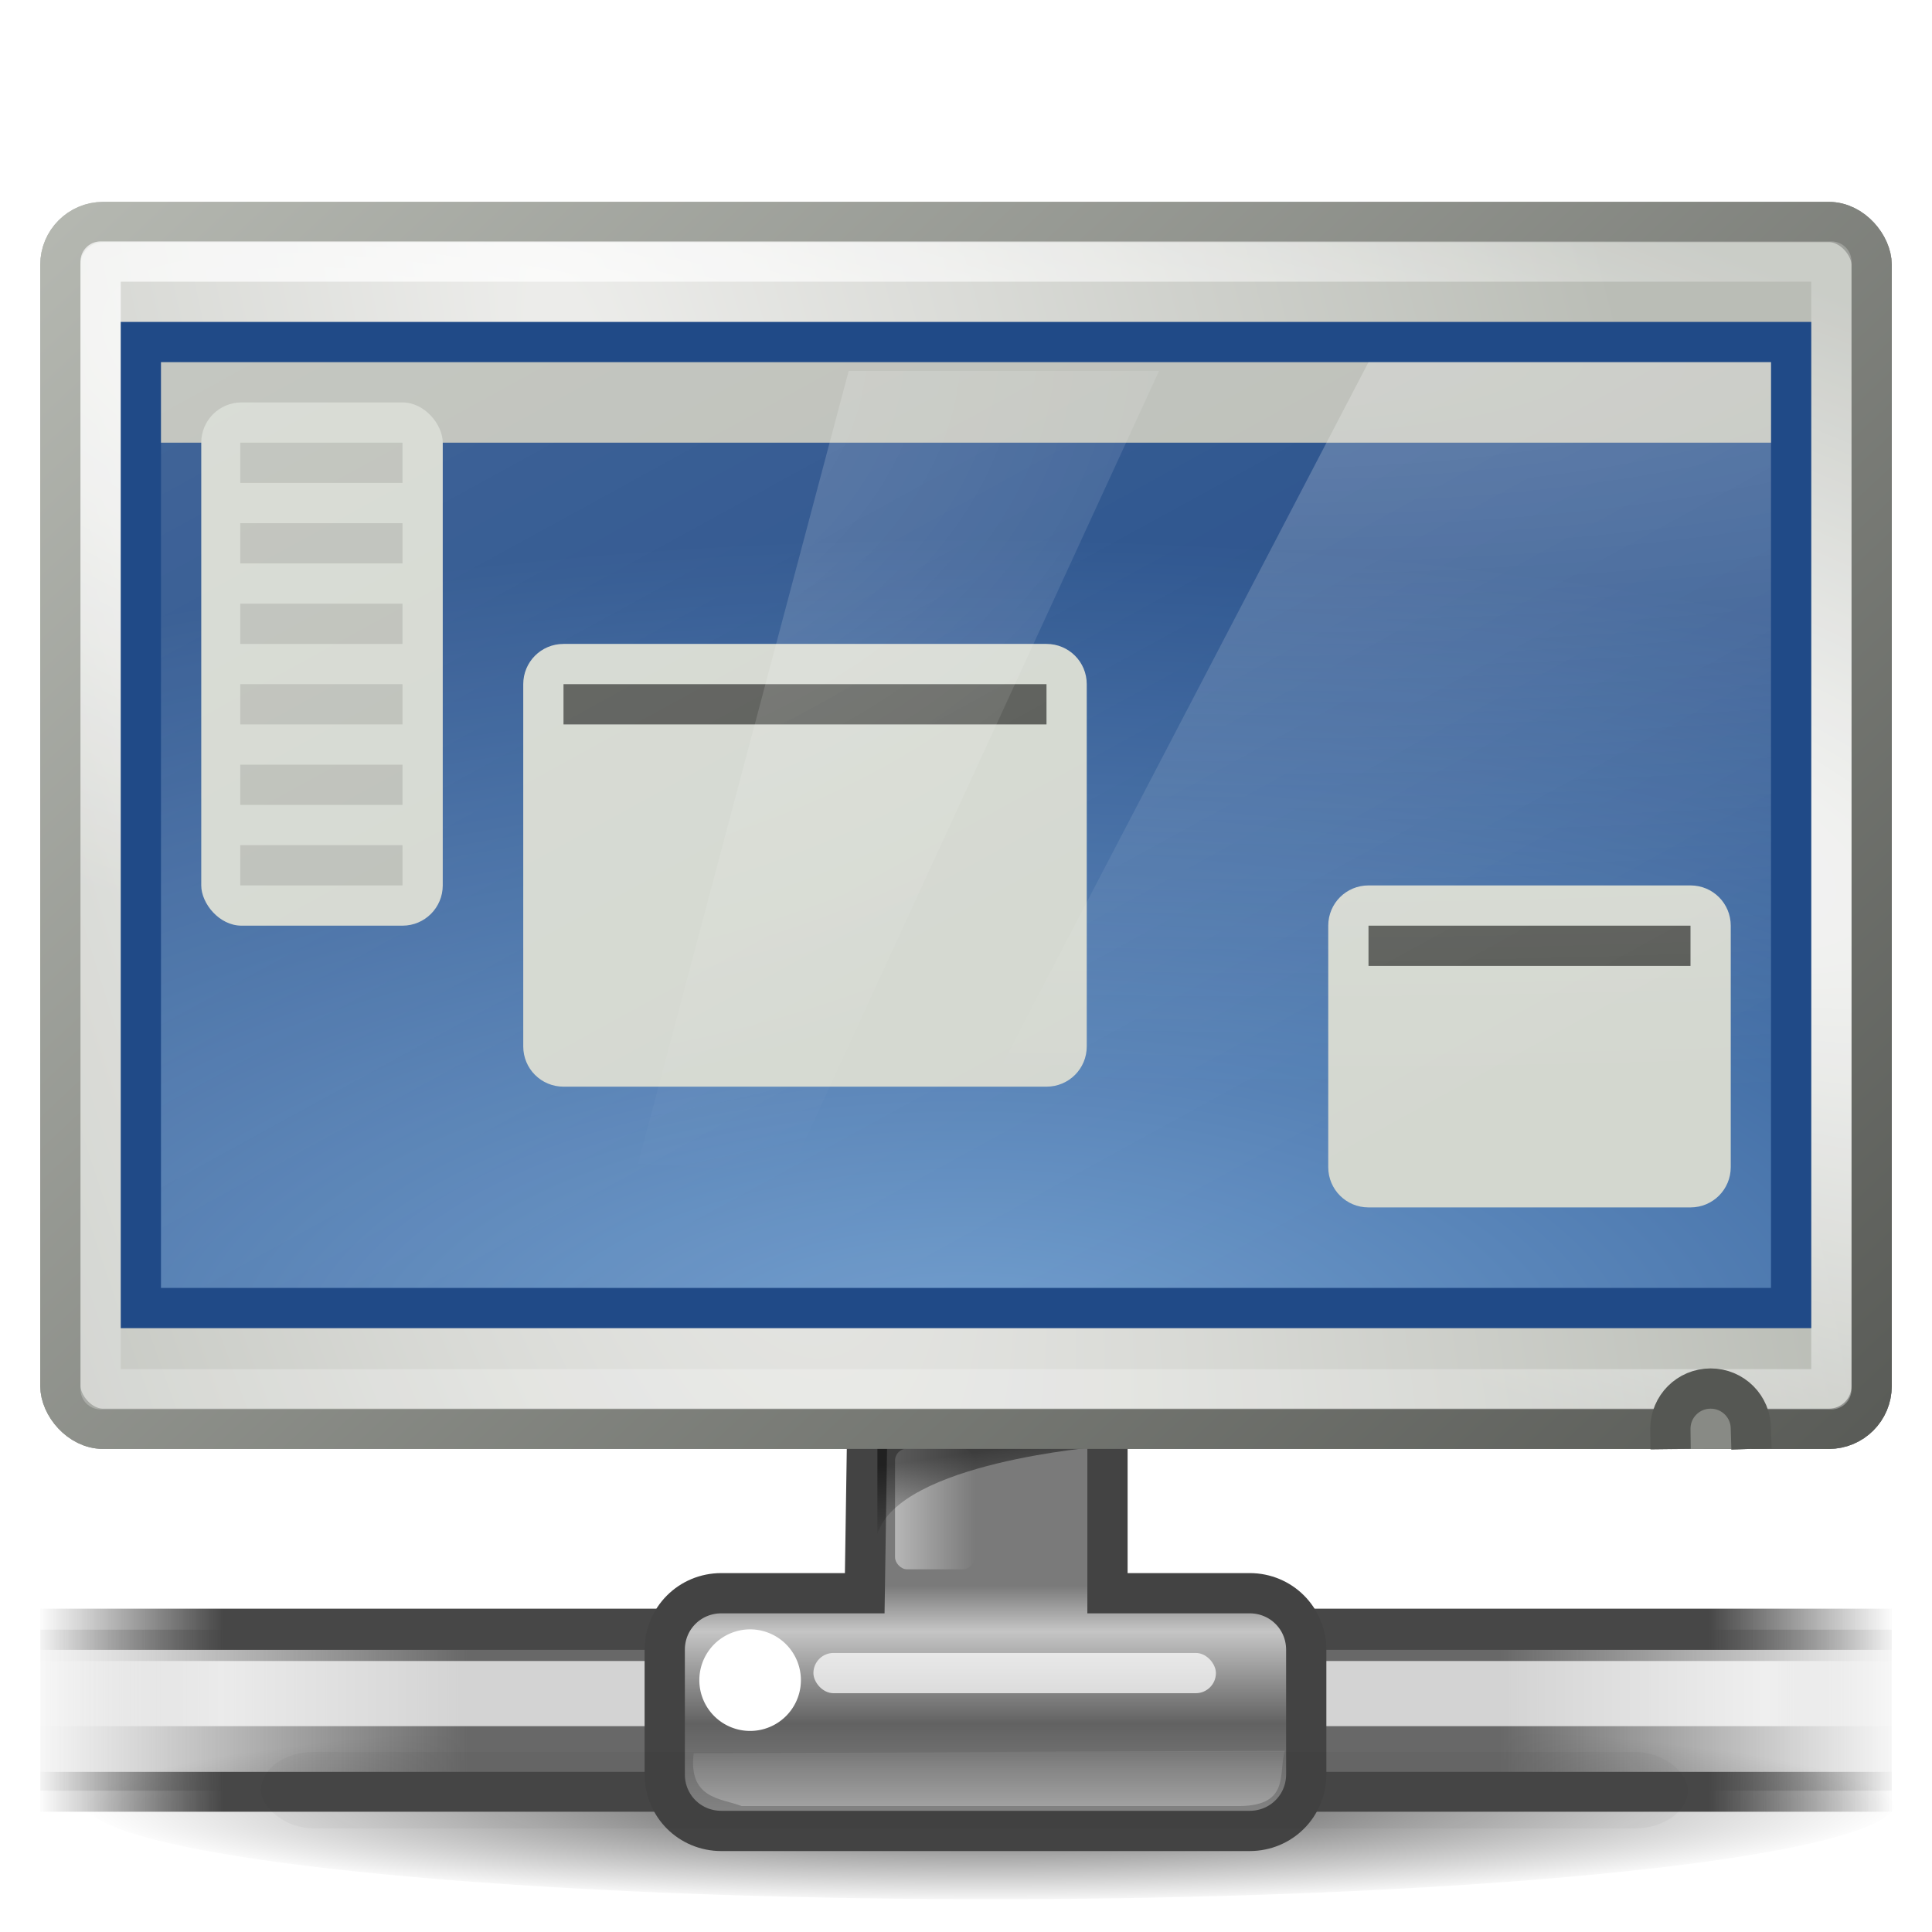 <?xml version="1.0" encoding="UTF-8" standalone="no"?>
<!-- Created with Inkscape (http://www.inkscape.org/) -->
<svg
   xmlns:dc="http://purl.org/dc/elements/1.1/"
   xmlns:cc="http://creativecommons.org/ns#"
   xmlns:rdf="http://www.w3.org/1999/02/22-rdf-syntax-ns#"
   xmlns:svg="http://www.w3.org/2000/svg"
   xmlns="http://www.w3.org/2000/svg"
   xmlns:xlink="http://www.w3.org/1999/xlink"
   xmlns:sodipodi="http://sodipodi.sourceforge.net/DTD/sodipodi-0.dtd"
   xmlns:inkscape="http://www.inkscape.org/namespaces/inkscape"
   width="48px"
   height="48px"
   id="svg10447"
   sodipodi:version="0.32"
   inkscape:version="0.46"
   sodipodi:docname="preferences-desktop-remote-desktop.svg"
   inkscape:output_extension="org.inkscape.output.svg.inkscape">
  <defs
     id="defs10449">
    <linearGradient
       inkscape:collect="always"
       id="linearGradient4788-7-5">
      <stop
         style="stop-color:#ffffff;stop-opacity:1;"
         offset="0"
         id="stop4790-8-4" />
      <stop
         style="stop-color:#ffffff;stop-opacity:0;"
         offset="1"
         id="stop4792-6-64" />
    </linearGradient>
    <radialGradient
       inkscape:collect="always"
       xlink:href="#linearGradient4788-7-5"
       id="radialGradient5152-4"
       gradientUnits="userSpaceOnUse"
       gradientTransform="matrix(-2.345,1.0305331e-6,0.168,-1.671,1062.435,156.145)"
       cx="326.021"
       cy="58"
       fx="326.021"
       fy="58"
       r="12.5" />
    <linearGradient
       inkscape:collect="always"
       id="linearGradient4788-4">
      <stop
         style="stop-color:#ffffff;stop-opacity:1;"
         offset="0"
         id="stop4790-3" />
      <stop
         style="stop-color:#ffffff;stop-opacity:0;"
         offset="1"
         id="stop4792-4" />
    </linearGradient>
    <radialGradient
       inkscape:collect="always"
       xlink:href="#linearGradient4788-4"
       id="radialGradient5150-9"
       gradientUnits="userSpaceOnUse"
       gradientTransform="matrix(6.422,5.8880003e-8,-1.5792387e-8,1.458,-1775.55,-25.552)"
       cx="327.5"
       cy="58"
       fx="327.5"
       fy="58"
       r="12.5" />
    <linearGradient
       inkscape:collect="always"
       id="linearGradient5687-6">
      <stop
         style="stop-color:#ffffff;stop-opacity:1;"
         offset="0"
         id="stop5689-1" />
      <stop
         style="stop-color:#ffffff;stop-opacity:0;"
         offset="1"
         id="stop5691-7" />
    </linearGradient>
    <linearGradient
       inkscape:collect="always"
       xlink:href="#linearGradient5687-6"
       id="linearGradient5148-4"
       gradientUnits="userSpaceOnUse"
       gradientTransform="matrix(0.192,0,0,0.185,291.538,45.645)"
       x1="88"
       y1="44.5"
       x2="178"
       y2="202.5" />
    <linearGradient
       id="linearGradient5435">
      <stop
         style="stop-color:#729fcf;stop-opacity:1"
         offset="0"
         id="stop5437" />
      <stop
         style="stop-color:#204a87;stop-opacity:1"
         offset="1"
         id="stop5439" />
    </linearGradient>
    <radialGradient
       inkscape:collect="always"
       xlink:href="#linearGradient5435"
       id="radialGradient4057-5"
       gradientUnits="userSpaceOnUse"
       gradientTransform="matrix(2.509,0,0,1.075,1059.769,342.964)"
       cx="24.006"
       cy="37.922"
       fx="24.006"
       fy="37.922"
       r="19" />
    <linearGradient
       inkscape:collect="always"
       id="linearGradient4646-5">
      <stop
         style="stop-color:#ffffff;stop-opacity:1;"
         offset="0"
         id="stop4648-1" />
      <stop
         style="stop-color:#ffffff;stop-opacity:0.1"
         offset="1"
         id="stop4650-45" />
    </linearGradient>
    <radialGradient
       inkscape:collect="always"
       xlink:href="#linearGradient4646-5"
       id="radialGradient5180-1"
       gradientUnits="userSpaceOnUse"
       gradientTransform="matrix(-3.09,-1.061,0.214,-0.624,1278.63,446.665)"
       cx="314.369"
       cy="75.284"
       fx="314.369"
       fy="75.284"
       r="22" />
    <linearGradient
       id="linearGradient5538-4"
       inkscape:collect="always">
      <stop
         id="stop5540-2"
         offset="0"
         style="stop-color:#555753;stop-opacity:1;" />
      <stop
         id="stop5542-2"
         offset="1"
         style="stop-color:#babdb6;stop-opacity:1" />
    </linearGradient>
    <linearGradient
       inkscape:collect="always"
       xlink:href="#linearGradient5538-4"
       id="linearGradient5178-5"
       gradientUnits="userSpaceOnUse"
       gradientTransform="translate(0,1)"
       x1="333.25"
       y1="97"
       x2="293"
       y2="54.018" />
    <linearGradient
       inkscape:collect="always"
       id="linearGradient4654-2">
      <stop
         style="stop-color:#eeeeec;stop-opacity:1"
         offset="0"
         id="stop4656-5" />
      <stop
         style="stop-color:#babdb6;stop-opacity:1"
         offset="1"
         id="stop4658-7" />
    </linearGradient>
    <radialGradient
       inkscape:collect="always"
       xlink:href="#linearGradient4654-2"
       id="radialGradient5176-0"
       gradientUnits="userSpaceOnUse"
       gradientTransform="matrix(1.126,4.204,-1.075,0.288,23.034,-1278.121)"
       cx="314.31"
       cy="61.655"
       fx="314.31"
       fy="61.655"
       r="23" />
    <filter
       inkscape:collect="always"
       id="filter11674-4"
       x="-0.1"
       width="1.201"
       y="-1.05"
       height="3.101"
       color-interpolation-filters="sRGB">
      <feGaussianBlur
         inkscape:collect="always"
         stdDeviation="1.149"
         id="feGaussianBlur11676-0" />
      <feBlend
         inkscape:collect="always"
         mode="darken"
         in2="BackgroundImage"
         id="feBlend11678-3" />
    </filter>
    <linearGradient
       inkscape:collect="always"
       id="linearGradient7728">
      <stop
         style="stop-color:#ffffff;stop-opacity:1;"
         offset="0"
         id="stop7730" />
      <stop
         style="stop-color:#ffffff;stop-opacity:0;"
         offset="1"
         id="stop7732" />
    </linearGradient>
    <linearGradient
       inkscape:collect="always"
       xlink:href="#linearGradient7728"
       id="linearGradient5892"
       gradientUnits="userSpaceOnUse"
       gradientTransform="translate(-1,0)"
       x1="319.922"
       y1="96.814"
       x2="319.922"
       y2="94.813" />
    <filter
       inkscape:collect="always"
       id="filter7764"
       x="-0.048"
       width="1.096"
       y="-0.482"
       height="1.964"
       color-interpolation-filters="sRGB">
      <feGaussianBlur
         inkscape:collect="always"
         stdDeviation="0.201"
         id="feGaussianBlur7766" />
    </filter>
    <linearGradient
       id="linearGradient264">
      <stop
         style="stop-color:#000000;stop-opacity:0.503;"
         offset="0"
         id="stop265" />
      <stop
         style="stop-color:#000000;stop-opacity:0;"
         offset="1"
         id="stop266" />
    </linearGradient>
    <linearGradient
       inkscape:collect="always"
       xlink:href="#linearGradient264"
       id="linearGradient5890"
       gradientUnits="userSpaceOnUse"
       gradientTransform="matrix(0.811,0,0,1.233,296.253,51.056)"
       x1="28.633"
       y1="29.943"
       x2="28.784"
       y2="31.49" />
    <linearGradient
       id="linearGradient218">
      <stop
         style="stop-color:#ffffff;stop-opacity:0.449;"
         offset="0"
         id="stop219" />
      <stop
         style="stop-color:#ffffff;stop-opacity:0;"
         offset="1"
         id="stop222" />
    </linearGradient>
    <linearGradient
       inkscape:collect="always"
       xlink:href="#linearGradient218"
       id="linearGradient5888"
       gradientUnits="userSpaceOnUse"
       gradientTransform="matrix(1.139,0,0,1.732,275.835,50.931)"
       x1="36.373"
       y1="22.228"
       x2="38.105"
       y2="22.228" />
    <linearGradient
       id="linearGradient204">
      <stop
         style="stop-color:#7a7a7a;stop-opacity:1;"
         offset="0"
         id="stop205" />
      <stop
         style="stop-color:#c5c5c5;stop-opacity:1;"
         offset="0.198"
         id="stop207" />
      <stop
         style="stop-color:#626262;stop-opacity:1;"
         offset="0.599"
         id="stop208" />
      <stop
         style="stop-color:#888888;stop-opacity:1;"
         offset="1"
         id="stop206" />
    </linearGradient>
    <linearGradient
       inkscape:collect="always"
       xlink:href="#linearGradient204"
       id="linearGradient5886"
       gradientUnits="userSpaceOnUse"
       gradientTransform="matrix(0.984,0,0,1.016,296.253,52.431)"
       x1="23.1"
       y1="38.297"
       x2="23.1"
       y2="43.915" />
    <linearGradient
       id="linearGradient178">
      <stop
         style="stop-color:#ffffff;stop-opacity:0;"
         offset="0"
         id="stop179" />
      <stop
         style="stop-color:#ffffff;stop-opacity:0.707;"
         offset="0.108"
         id="stop180" />
      <stop
         style="stop-color:#ffffff;stop-opacity:0.707;"
         offset="0.921"
         id="stop181" />
      <stop
         style="stop-color:#ffffff;stop-opacity:0;"
         offset="1"
         id="stop182" />
    </linearGradient>
    <linearGradient
       inkscape:collect="always"
       xlink:href="#linearGradient178"
       id="linearGradient5883"
       gradientUnits="userSpaceOnUse"
       gradientTransform="matrix(3.449,0,0,0.148,289.722,76.617)"
       x1="1.642"
       y1="117.827"
       x2="15.343"
       y2="117.827" />
    <linearGradient
       inkscape:collect="always"
       xlink:href="#linearGradient272"
       id="linearGradient5881"
       gradientUnits="userSpaceOnUse"
       gradientTransform="matrix(10.283,0,0,0.229,289.722,15.34)"
       x1="0.612"
       y1="372.578"
       x2="5.086"
       y2="372.578" />
    <linearGradient
       id="linearGradient272">
      <stop
         style="stop-color:#474747;stop-opacity:0;"
         offset="0"
         id="stop273" />
      <stop
         style="stop-color:#474747;stop-opacity:1;"
         offset="0.1"
         id="stop275" />
      <stop
         style="stop-color:#474747;stop-opacity:1;"
         offset="0.9"
         id="stop276" />
      <stop
         style="stop-color:#474747;stop-opacity:0;"
         offset="1"
         id="stop274" />
    </linearGradient>
    <linearGradient
       inkscape:collect="always"
       xlink:href="#linearGradient272"
       id="linearGradient5879"
       gradientUnits="userSpaceOnUse"
       gradientTransform="matrix(10.283,0,0,0.221,289.722,14.04)"
       x1="0.612"
       y1="372.578"
       x2="5.086"
       y2="372.578" />
    <linearGradient
       id="linearGradient158">
      <stop
         style="stop-color:#686868;stop-opacity:0;"
         offset="0"
         id="stop159" />
      <stop
         style="stop-color:#686868;stop-opacity:1;"
         offset="0.238"
         id="stop162" />
      <stop
         style="stop-color:#686868;stop-opacity:1;"
         offset="0.781"
         id="stop163" />
      <stop
         style="stop-color:#686868;stop-opacity:0;"
         offset="1"
         id="stop160" />
    </linearGradient>
    <linearGradient
       inkscape:collect="always"
       xlink:href="#linearGradient158"
       id="linearGradient5877"
       gradientUnits="userSpaceOnUse"
       gradientTransform="matrix(3.449,0,0,0.365,289.722,51.431)"
       x1="1.642"
       y1="117.827"
       x2="15.343"
       y2="117.827" />
    <linearGradient
       inkscape:collect="always"
       id="linearGradient6704">
      <stop
         style="stop-color:#000000;stop-opacity:1;"
         offset="0"
         id="stop6706" />
      <stop
         style="stop-color:#000000;stop-opacity:0;"
         offset="1"
         id="stop6708" />
    </linearGradient>
    <radialGradient
       r="20.625"
       fy="394.781"
       fx="1120.375"
       cy="394.781"
       cx="1120.375"
       gradientTransform="matrix(1,0,0,0.117,0,348.723)"
       gradientUnits="userSpaceOnUse"
       id="radialGradient4954"
       xlink:href="#linearGradient6704"
       inkscape:collect="always" />
    <linearGradient
       inkscape:collect="always"
       id="linearGradient4788-7-2-6">
      <stop
         style="stop-color:#ffffff;stop-opacity:1;"
         offset="0"
         id="stop4790-8-3-8" />
      <stop
         style="stop-color:#ffffff;stop-opacity:0;"
         offset="1"
         id="stop4792-6-6-6" />
    </linearGradient>
    <radialGradient
       inkscape:collect="always"
       xlink:href="#linearGradient4788-7-2-6"
       id="radialGradient4543-1"
       gradientUnits="userSpaceOnUse"
       gradientTransform="matrix(-2.345,1.0305331e-6,0.168,-1.671,1062.435,156.145)"
       cx="326.021"
       cy="58"
       fx="326.021"
       fy="58"
       r="12.5" />
    <linearGradient
       inkscape:collect="always"
       id="linearGradient4788-1-9">
      <stop
         style="stop-color:#ffffff;stop-opacity:1;"
         offset="0"
         id="stop4790-81-3" />
      <stop
         style="stop-color:#ffffff;stop-opacity:0;"
         offset="1"
         id="stop4792-7-2" />
    </linearGradient>
    <radialGradient
       inkscape:collect="always"
       xlink:href="#linearGradient4788-1-9"
       id="radialGradient4541-5"
       gradientUnits="userSpaceOnUse"
       gradientTransform="matrix(6.422,5.8880003e-8,-1.5792387e-8,1.458,-1775.55,-25.552)"
       cx="327.5"
       cy="58"
       fx="327.5"
       fy="58"
       r="12.5" />
    <linearGradient
       inkscape:collect="always"
       id="linearGradient5687-2-1">
      <stop
         style="stop-color:#ffffff;stop-opacity:1;"
         offset="0"
         id="stop5689-3-7" />
      <stop
         style="stop-color:#ffffff;stop-opacity:0;"
         offset="1"
         id="stop5691-8-5" />
    </linearGradient>
    <linearGradient
       inkscape:collect="always"
       xlink:href="#linearGradient5687-2-1"
       id="linearGradient4539-7"
       gradientUnits="userSpaceOnUse"
       gradientTransform="matrix(0.192,0,0,0.185,291.538,45.645)"
       x1="88"
       y1="44.5"
       x2="178"
       y2="202.5" />
    <linearGradient
       id="linearGradient8712-8-8">
      <stop
         id="stop8714-4-6"
         offset="0"
         style="stop-color:#204a87;stop-opacity:1" />
      <stop
         id="stop8716-8-6"
         offset="1"
         style="stop-color:#081527;stop-opacity:1" />
    </linearGradient>
    <radialGradient
       inkscape:collect="always"
       xlink:href="#linearGradient8712-8-8"
       id="radialGradient4537-5"
       gradientUnits="userSpaceOnUse"
       gradientTransform="matrix(2.509,0,0,1.075,259.769,-257.036)"
       cx="24.006"
       cy="37.922"
       fx="24.006"
       fy="37.922"
       r="19" />
    <linearGradient
       inkscape:collect="always"
       id="linearGradient4646-8-8">
      <stop
         style="stop-color:#ffffff;stop-opacity:1;"
         offset="0"
         id="stop4648-7-6" />
      <stop
         style="stop-color:#ffffff;stop-opacity:0.1"
         offset="1"
         id="stop4650-4-0" />
    </linearGradient>
    <radialGradient
       inkscape:collect="always"
       xlink:href="#linearGradient4646-8-8"
       id="radialGradient4535-8"
       gradientUnits="userSpaceOnUse"
       gradientTransform="matrix(-3.09,-1.061,0.214,-0.624,1278.63,146.665)"
       cx="314.369"
       cy="75.284"
       fx="314.369"
       fy="75.284"
       r="22" />
    <linearGradient
       id="linearGradient5538-9-7"
       inkscape:collect="always">
      <stop
         id="stop5540-6-2"
         offset="0"
         style="stop-color:#555753;stop-opacity:1;" />
      <stop
         id="stop5542-0-1"
         offset="1"
         style="stop-color:#babdb6;stop-opacity:1" />
    </linearGradient>
    <linearGradient
       inkscape:collect="always"
       xlink:href="#linearGradient5538-9-7"
       id="linearGradient4533-3"
       gradientUnits="userSpaceOnUse"
       gradientTransform="translate(0,-299)"
       x1="333.25"
       y1="97"
       x2="293"
       y2="54.018" />
    <linearGradient
       inkscape:collect="always"
       id="linearGradient4654-5-2">
      <stop
         style="stop-color:#eeeeec;stop-opacity:1"
         offset="0"
         id="stop4656-0-5" />
      <stop
         style="stop-color:#babdb6;stop-opacity:1"
         offset="1"
         id="stop4658-9-3" />
    </linearGradient>
    <radialGradient
       inkscape:collect="always"
       xlink:href="#linearGradient4654-5-2"
       id="radialGradient4531-2"
       gradientUnits="userSpaceOnUse"
       gradientTransform="matrix(1.126,4.204,-1.075,0.288,23.034,-1578.121)"
       cx="314.31"
       cy="61.655"
       fx="314.31"
       fy="61.655"
       r="23" />
    <inkscape:perspective
       sodipodi:type="inkscape:persp3d"
       inkscape:vp_x="0 : 24 : 1"
       inkscape:vp_y="0 : 1000 : 0"
       inkscape:vp_z="48 : 24 : 1"
       inkscape:persp3d-origin="24 : 16 : 1"
       id="perspective10455" />
  </defs>
  <sodipodi:namedview
     id="base"
     pagecolor="#ffffff"
     bordercolor="#666666"
     borderopacity="1.0"
     inkscape:pageopacity="0.0"
     inkscape:pageshadow="2"
     inkscape:zoom="19.79899"
     inkscape:cx="26.649139"
     inkscape:cy="45.052976"
     inkscape:current-layer="layer1"
     showgrid="true"
     inkscape:grid-bbox="true"
     inkscape:document-units="px"
     inkscape:window-width="640"
     inkscape:window-height="711"
     inkscape:window-x="519"
     inkscape:window-y="144">
    <inkscape:grid
       type="xygrid"
       id="grid10609" />
  </sodipodi:namedview>
  <g
     id="layer1"
     inkscape:label="Layer 1"
     inkscape:groupmode="layer">
    <g
       style="display:inline;enable-background:new"
       id="g10396"
       transform="translate(-1096,-350.002)">
      <g
         id="g4520"
         style="display:inline;enable-background:new"
         transform="translate(800,600)">
        <rect
           ry="1.062"
           rx="1.062"
           y="-244.482"
           x="297.5"
           height="29.982"
           width="45"
           id="rect2722-8"
           style="fill:url(#radialGradient4531-2);fill-opacity:1;stroke:url(#linearGradient4533-3);stroke-width:1;stroke-linecap:round;stroke-linejoin:round;stroke-miterlimit:4;stroke-dasharray:none;stroke-dashoffset:0.5;stroke-opacity:1;display:inline;enable-background:new" />
        <rect
           ry="0"
           rx="0"
           y="-243.5"
           x="298.5"
           height="28.018"
           width="43"
           id="rect4642-4"
           style="fill:none;stroke:url(#radialGradient4535-8);stroke-width:1;stroke-linecap:round;stroke-linejoin:round;stroke-miterlimit:4;stroke-dasharray:none;stroke-dashoffset:0.5;stroke-opacity:1;display:inline;enable-background:new" />
        <rect
           ry="0"
           rx="0"
           y="-243.5"
           x="298.5"
           height="28.018"
           width="43"
           id="rect5043-6"
           style="opacity:0.15;fill:none;stroke:#ffffff;stroke-width:1;stroke-linecap:round;stroke-linejoin:round;stroke-miterlimit:4;stroke-dasharray:none;stroke-dashoffset:0.5;stroke-opacity:1;display:inline;enable-background:new" />
        <path
           sodipodi:nodetypes="cscss"
           id="rect5045-1"
           d="M 337.506,-213.997 C 337.506,-213.997 337.5,-214.5 337.5,-214.5 C 337.5,-215.054 337.946,-215.5 338.5,-215.5 C 339.054,-215.5 339.5,-215.054 339.5,-214.5 C 339.5,-214.5 339.515,-214.001 339.515,-214.001"
           style="fill:#888a85;fill-opacity:1;stroke:#555753;stroke-width:1;stroke-linecap:butt;stroke-linejoin:round;stroke-miterlimit:4;stroke-dashoffset:0.5;stroke-opacity:1;display:inline;enable-background:new" />
        <rect
           y="-241.5"
           x="299.5"
           height="24"
           width="41"
           id="rect2716-9"
           style="fill:url(#radialGradient4537-5);fill-opacity:1;fill-rule:evenodd;stroke:#000000;stroke-width:1px;stroke-linecap:butt;stroke-linejoin:miter;stroke-opacity:1;display:inline;enable-background:new" />
        <g
           style="display:inline;enable-background:new"
           id="g8393-6"
           transform="translate(6e-5,-300)">
          <rect
             y="59"
             x="300"
             height="23"
             width="40"
             id="rect3466-0"
             style="opacity:0.15;fill:url(#linearGradient4539-7);fill-opacity:1;fill-rule:evenodd;stroke:none;display:inline;enable-background:new" />
          <path
             sodipodi:nodetypes="ccccc"
             id="rect4785-2"
             d="M 330,59 L 340,59 L 340,82 L 318,82 L 330,59 z"
             style="opacity:0.245;fill:url(#radialGradient4541-5);fill-opacity:1;stroke:none" />
          <path
             sodipodi:nodetypes="ccccc"
             id="path10688-3-4"
             d="M 317.085,59.218 L 324.796,59.218 L 315.634,79.136 L 311.852,78.912 L 317.085,59.218 L 317.085,59.218 L 317.085,59.218 L 317.085,59.218 z"
             style="opacity:0.245;fill:url(#radialGradient4543-1);fill-opacity:1;stroke:none;display:inline;enable-background:new" />
        </g>
      </g>
      <path
         transform="matrix(1.091,0,0,1,-101.725,0)"
         d="M 1141,394.781 A 20.625,2.406 0 1 1 1099.75,394.781 A 20.625,2.406 0 1 1 1141,394.781 z"
         sodipodi:ry="2.40625"
         sodipodi:rx="20.625"
         sodipodi:cy="394.78125"
         sodipodi:cx="1120.375"
         id="path5932"
         style="opacity:0.685;fill:url(#radialGradient4954);fill-opacity:1;fill-rule:evenodd;stroke:none;display:inline;enable-background:new"
         sodipodi:type="arc" />
      <g
         transform="translate(800.984,298.06)"
         id="g5864"
         style="display:inline;enable-background:new">
        <rect
           style="fill:url(#linearGradient5877);fill-opacity:1;fill-rule:nonzero;stroke:none;stroke-width:1;marker:none;visibility:visible;display:block;overflow:visible"
           id="rect69"
           width="46"
           height="4"
           x="296.016"
           y="92.431" />
        <rect
           style="fill:url(#linearGradient5879);fill-opacity:1;fill-rule:nonzero;stroke:none;stroke-width:1;marker:none;visibility:visible;display:block;overflow:visible"
           id="rect255"
           width="46"
           height="0.99"
           x="296.016"
           y="95.964" />
        <rect
           style="fill:url(#linearGradient5881);fill-opacity:1;fill-rule:nonzero;stroke:none;stroke-width:1;marker:none;visibility:visible;display:block;overflow:visible"
           id="rect250"
           width="46"
           height="1.023"
           x="296.016"
           y="91.909" />
        <rect
           style="fill:url(#linearGradient5883);fill-opacity:1;fill-rule:nonzero;stroke:none;stroke-width:1;marker:none;visibility:visible;display:block;overflow:visible"
           id="rect176"
           width="46"
           height="1.619"
           x="296.016"
           y="93.209" />
        <path
           style="fill:url(#linearGradient5886);fill-opacity:1;fill-rule:nonzero;stroke:#434343;stroke-width:1;stroke-linecap:butt;stroke-linejoin:miter;marker:none;stroke-miterlimit:4;stroke-dashoffset:0;stroke-opacity:1;visibility:visible;display:block;overflow:visible"
           d="M 317.719,81.9 C 316.935,81.9 316.625,82.523 316.625,83.306 L 316.5,91.525 L 312.938,91.525 C 312.154,91.525 311.531,92.148 311.531,92.931 L 311.531,96.025 C 311.531,96.809 312.154,97.431 312.938,97.431 L 326.063,97.431 C 326.846,97.431 327.469,96.809 327.469,96.025 L 327.469,92.931 C 327.469,92.148 326.846,91.525 326.063,91.525 L 322.531,91.525 L 322.531,83.306 C 322.531,82.523 322.221,81.9 321.438,81.9 L 317.719,81.9 z"
           id="rect183"
           sodipodi:nodetypes="ccccccccccccccc" />
        <rect
           style="fill:url(#linearGradient5888);fill-opacity:1;fill-rule:nonzero;stroke:none;stroke-width:1;marker:none;visibility:visible;display:block;overflow:visible"
           id="rect209"
           width="1.972"
           height="3"
           x="317.253"
           y="87.931"
           rx="0.3"
           ry="0.3" />
        <path
           style="fill:url(#linearGradient5890);fill-opacity:1;fill-rule:nonzero;stroke:none;stroke-width:1;marker:none;visibility:visible;display:block;overflow:visible"
           d="M 322.347,87.885 L 316.815,87.885 C 316.815,87.885 316.815,89.572 316.815,90.056 C 317.362,88.275 322.347,87.885 322.347,87.885 z"
           id="path258"
           sodipodi:nodetypes="cccc" />
        <g
           transform="translate(295.225,52.759)"
           id="g236"
           style="fill:#ffffff;fill-opacity:0.72">
          <rect
             style="fill-rule:nonzero;stroke:none;stroke-width:1.14;marker:none;visibility:visible;display:block;overflow:visible;filter:url(#filter7764)"
             id="rect226"
             width="10"
             height="1"
             x="20"
             y="40.25"
             rx="0.5"
             ry="0.5" />
          <path
             sodipodi:type="arc"
             style="fill:#ffffff;fill-opacity:1;fill-rule:nonzero;stroke:none;stroke-width:1.14;marker:none;visibility:visible;display:block;overflow:visible"
             id="path235"
             sodipodi:cx="18.46875"
             sodipodi:cy="40.625"
             sodipodi:rx="0.53125"
             sodipodi:ry="0.53125"
             d="M 19,40.625 A 0.531,0.531 0 1 1 17.938,40.625 A 0.531,0.531 0 1 1 19,40.625 z"
             transform="matrix(2.376,0,0,2.376,-25.455,-55.599)" />
        </g>
        <path
           style="opacity:0.276;fill:url(#linearGradient5892);fill-opacity:1;fill-rule:nonzero;stroke:none;stroke-width:0.5;marker:none;visibility:visible;display:inline;overflow:visible;enable-background:accumulate"
           d="M 312.25,95.5 C 312.112,96.645 312.942,96.618 313.438,96.812 L 325.688,96.812 C 327.095,96.85 326.765,96.018 326.938,95.438 L 312.25,95.5 z"
           id="path7726"
           sodipodi:nodetypes="ccccc" />
      </g>
      <g
         transform="translate(800,300)"
         id="g8398-9"
         style="display:inline;enable-background:new">
        <g
           id="g11680-8"
           transform="matrix(1,0,0,0.724,-0.25,26.195)"
           style="opacity:0.472">
          <rect
             transform="matrix(1.289,0,0,1,-92.505,2.4738694e-7)"
             style="opacity:0.259;fill:#000000;fill-opacity:1;fill-rule:nonzero;stroke:none;stroke-width:1;marker:none;visibility:visible;display:inline;overflow:visible;filter:url(#filter11674-4);enable-background:accumulate"
             id="rect11646-1"
             width="27.5"
             height="2.625"
             x="306.625"
             y="93"
             rx="1.018"
             ry="1.814" />
        </g>
        <rect
           style="fill:url(#radialGradient5176-0);fill-opacity:1;stroke:url(#linearGradient5178-5);stroke-width:1;stroke-linecap:round;stroke-linejoin:round;stroke-miterlimit:4;stroke-dasharray:none;stroke-dashoffset:0.5;stroke-opacity:1"
           id="rect2722-85"
           width="45"
           height="29.982"
           x="297.5"
           y="55.518"
           rx="1.062"
           ry="1.062" />
        <rect
           style="fill:none;stroke:url(#radialGradient5180-1);stroke-width:1;stroke-linecap:round;stroke-linejoin:round;stroke-miterlimit:4;stroke-dasharray:none;stroke-dashoffset:0.5;stroke-opacity:1;display:inline;enable-background:new"
           id="rect4642-1"
           width="43"
           height="28.018"
           x="298.5"
           y="56.5"
           rx="0"
           ry="0" />
        <rect
           style="opacity:0.15;fill:none;stroke:#ffffff;stroke-width:1;stroke-linecap:round;stroke-linejoin:round;stroke-miterlimit:4;stroke-dasharray:none;stroke-dashoffset:0.5;stroke-opacity:1;display:inline;enable-background:new"
           id="rect5043-9"
           width="43"
           height="28.018"
           x="298.5"
           y="56.5"
           rx="0"
           ry="0" />
        <path
           style="fill:#888a85;fill-opacity:1;stroke:#555753;stroke-width:1;stroke-linecap:butt;stroke-linejoin:round;stroke-miterlimit:4;stroke-dashoffset:0.5;stroke-opacity:1"
           d="M 337.506,86.003 C 337.506,86.003 337.5,85.5 337.5,85.5 C 337.5,84.946 337.946,84.5 338.5,84.5 C 339.054,84.5 339.5,84.946 339.5,85.5 C 339.5,85.5 339.515,85.999 339.515,85.999"
           id="rect5045-7"
           sodipodi:nodetypes="cscss" />
      </g>
      <rect
         style="fill:url(#radialGradient4057-5);fill-opacity:1;fill-rule:evenodd;stroke:#204a87;stroke-width:1px;stroke-linecap:butt;stroke-linejoin:miter;stroke-opacity:1;display:inline;enable-background:new"
         id="rect2716-3"
         width="41"
         height="24"
         x="1099.5"
         y="358.5" />
      <rect
         y="359"
         x="1100"
         height="2"
         width="40"
         id="rect5453"
         style="fill:#babdb6;fill-opacity:1;fill-rule:nonzero;stroke:none;stroke-width:1;marker:none;visibility:visible;display:inline;overflow:visible;enable-background:accumulate" />
      <rect
         ry="1"
         rx="1"
         y="360"
         x="1101"
         height="13"
         width="6"
         id="rect5453-8-1"
         style="fill:#d3d7cf;fill-opacity:1;fill-rule:nonzero;stroke:none;stroke-width:1;marker:none;visibility:visible;display:inline;overflow:visible;enable-background:accumulate" />
      <g
         transform="translate(4,6)"
         id="g6282">
        <path
           sodipodi:nodetypes="ccccccccc"
           id="rect5453-8"
           d="M 1126,366 L 1134,366 C 1134.554,366 1135,366.446 1135,367 L 1135,373 C 1135,373.554 1134.554,374 1134,374 L 1126,374 C 1125.446,374 1125,373.554 1125,373 L 1125,367 C 1125,366.446 1125.446,366 1126,366 z"
           style="fill:#d3d7cf;fill-opacity:1;fill-rule:nonzero;stroke:none;stroke-width:1;marker:none;visibility:visible;display:inline;overflow:visible;enable-background:accumulate" />
        <path
           sodipodi:nodetypes="ccccc"
           id="rect6271"
           d="M 1126,367 L 1134,367 L 1134,368 L 1126,368 L 1126,367 z"
           style="fill:#555753;fill-opacity:1;fill-rule:nonzero;stroke:none;stroke-width:1;marker:none;visibility:visible;display:inline;overflow:visible;enable-background:accumulate" />
      </g>
      <g
         transform="translate(-14,0)"
         id="g6282-0"
         style="display:inline;enable-background:new">
        <path
           sodipodi:nodetypes="ccccccccc"
           id="rect5453-8-6"
           d="M 1124,366 L 1136,366 C 1136.554,366 1137,366.446 1137,367 L 1137,376 C 1137,376.554 1136.554,377 1136,377 L 1124,377 C 1123.446,377 1123,376.554 1123,376 L 1123,367 C 1123,366.446 1123.446,366 1124,366 z"
           style="fill:#d3d7cf;fill-opacity:1;fill-rule:nonzero;stroke:none;stroke-width:1;marker:none;visibility:visible;display:inline;overflow:visible;enable-background:accumulate" />
        <path
           sodipodi:nodetypes="ccccc"
           id="rect6271-9"
           d="M 1124,367 L 1136,367 L 1136,368 L 1124,368 L 1124,367 z"
           style="fill:#555753;fill-opacity:1;fill-rule:nonzero;stroke:none;stroke-width:1;marker:none;visibility:visible;display:inline;overflow:visible;enable-background:accumulate" />
      </g>
      <rect
         ry="0"
         rx="0"
         y="361"
         x="1101.969"
         height="1"
         width="4.031"
         id="rect6318"
         style="fill:#babdb6;fill-opacity:1;fill-rule:nonzero;stroke:none;stroke-width:1;marker:none;visibility:visible;display:inline;overflow:visible;enable-background:accumulate" />
      <rect
         ry="0"
         rx="0"
         y="363"
         x="1101.969"
         height="1"
         width="4.031"
         id="rect6318-5"
         style="fill:#babdb6;fill-opacity:1;fill-rule:nonzero;stroke:none;stroke-width:1;marker:none;visibility:visible;display:inline;overflow:visible;enable-background:accumulate" />
      <rect
         ry="0"
         rx="0"
         y="365"
         x="1101.969"
         height="1"
         width="4.031"
         id="rect6318-5-9"
         style="fill:#babdb6;fill-opacity:1;fill-rule:nonzero;stroke:none;stroke-width:1;marker:none;visibility:visible;display:inline;overflow:visible;enable-background:accumulate" />
      <rect
         ry="0"
         rx="0"
         y="367"
         x="1101.969"
         height="1"
         width="4.031"
         id="rect6318-5-9-6"
         style="fill:#babdb6;fill-opacity:1;fill-rule:nonzero;stroke:none;stroke-width:1;marker:none;visibility:visible;display:inline;overflow:visible;enable-background:accumulate" />
      <rect
         ry="0"
         rx="0"
         y="369"
         x="1101.969"
         height="1"
         width="4.031"
         id="rect6318-5-9-6-0"
         style="fill:#babdb6;fill-opacity:1;fill-rule:nonzero;stroke:none;stroke-width:1;marker:none;visibility:visible;display:inline;overflow:visible;enable-background:accumulate" />
      <rect
         ry="0"
         rx="0"
         y="371"
         x="1101.969"
         height="1"
         width="4.031"
         id="rect6318-5-9-6-0-3"
         style="fill:#babdb6;fill-opacity:1;fill-rule:nonzero;stroke:none;stroke-width:1;marker:none;visibility:visible;display:inline;overflow:visible;enable-background:accumulate" />
      <g
         transform="translate(800,300)"
         id="g8393-4"
         style="display:inline;enable-background:new">
        <rect
           style="opacity:0.15;fill:url(#linearGradient5148-4);fill-opacity:1;fill-rule:evenodd;stroke:none;display:inline;enable-background:new"
           id="rect3466-6"
           width="40"
           height="23"
           x="300"
           y="59" />
        <path
           style="opacity:0.245;fill:url(#radialGradient5150-9);fill-opacity:1;stroke:none"
           d="M 330,59 L 340,59 L 340,82 L 318,82 L 330,59 z"
           id="rect4785-8"
           sodipodi:nodetypes="ccccc" />
        <path
           style="opacity:0.245;fill:url(#radialGradient5152-4);fill-opacity:1;stroke:none;display:inline;enable-background:new"
           d="M 317.085,59.218 L 324.796,59.218 L 315.634,79.136 L 311.852,78.912 L 317.085,59.218 L 317.085,59.218 L 317.085,59.218 L 317.085,59.218 z"
           id="path10688-3-2"
           sodipodi:nodetypes="ccccc" />
      </g>
    </g>
  </g>
</svg>
